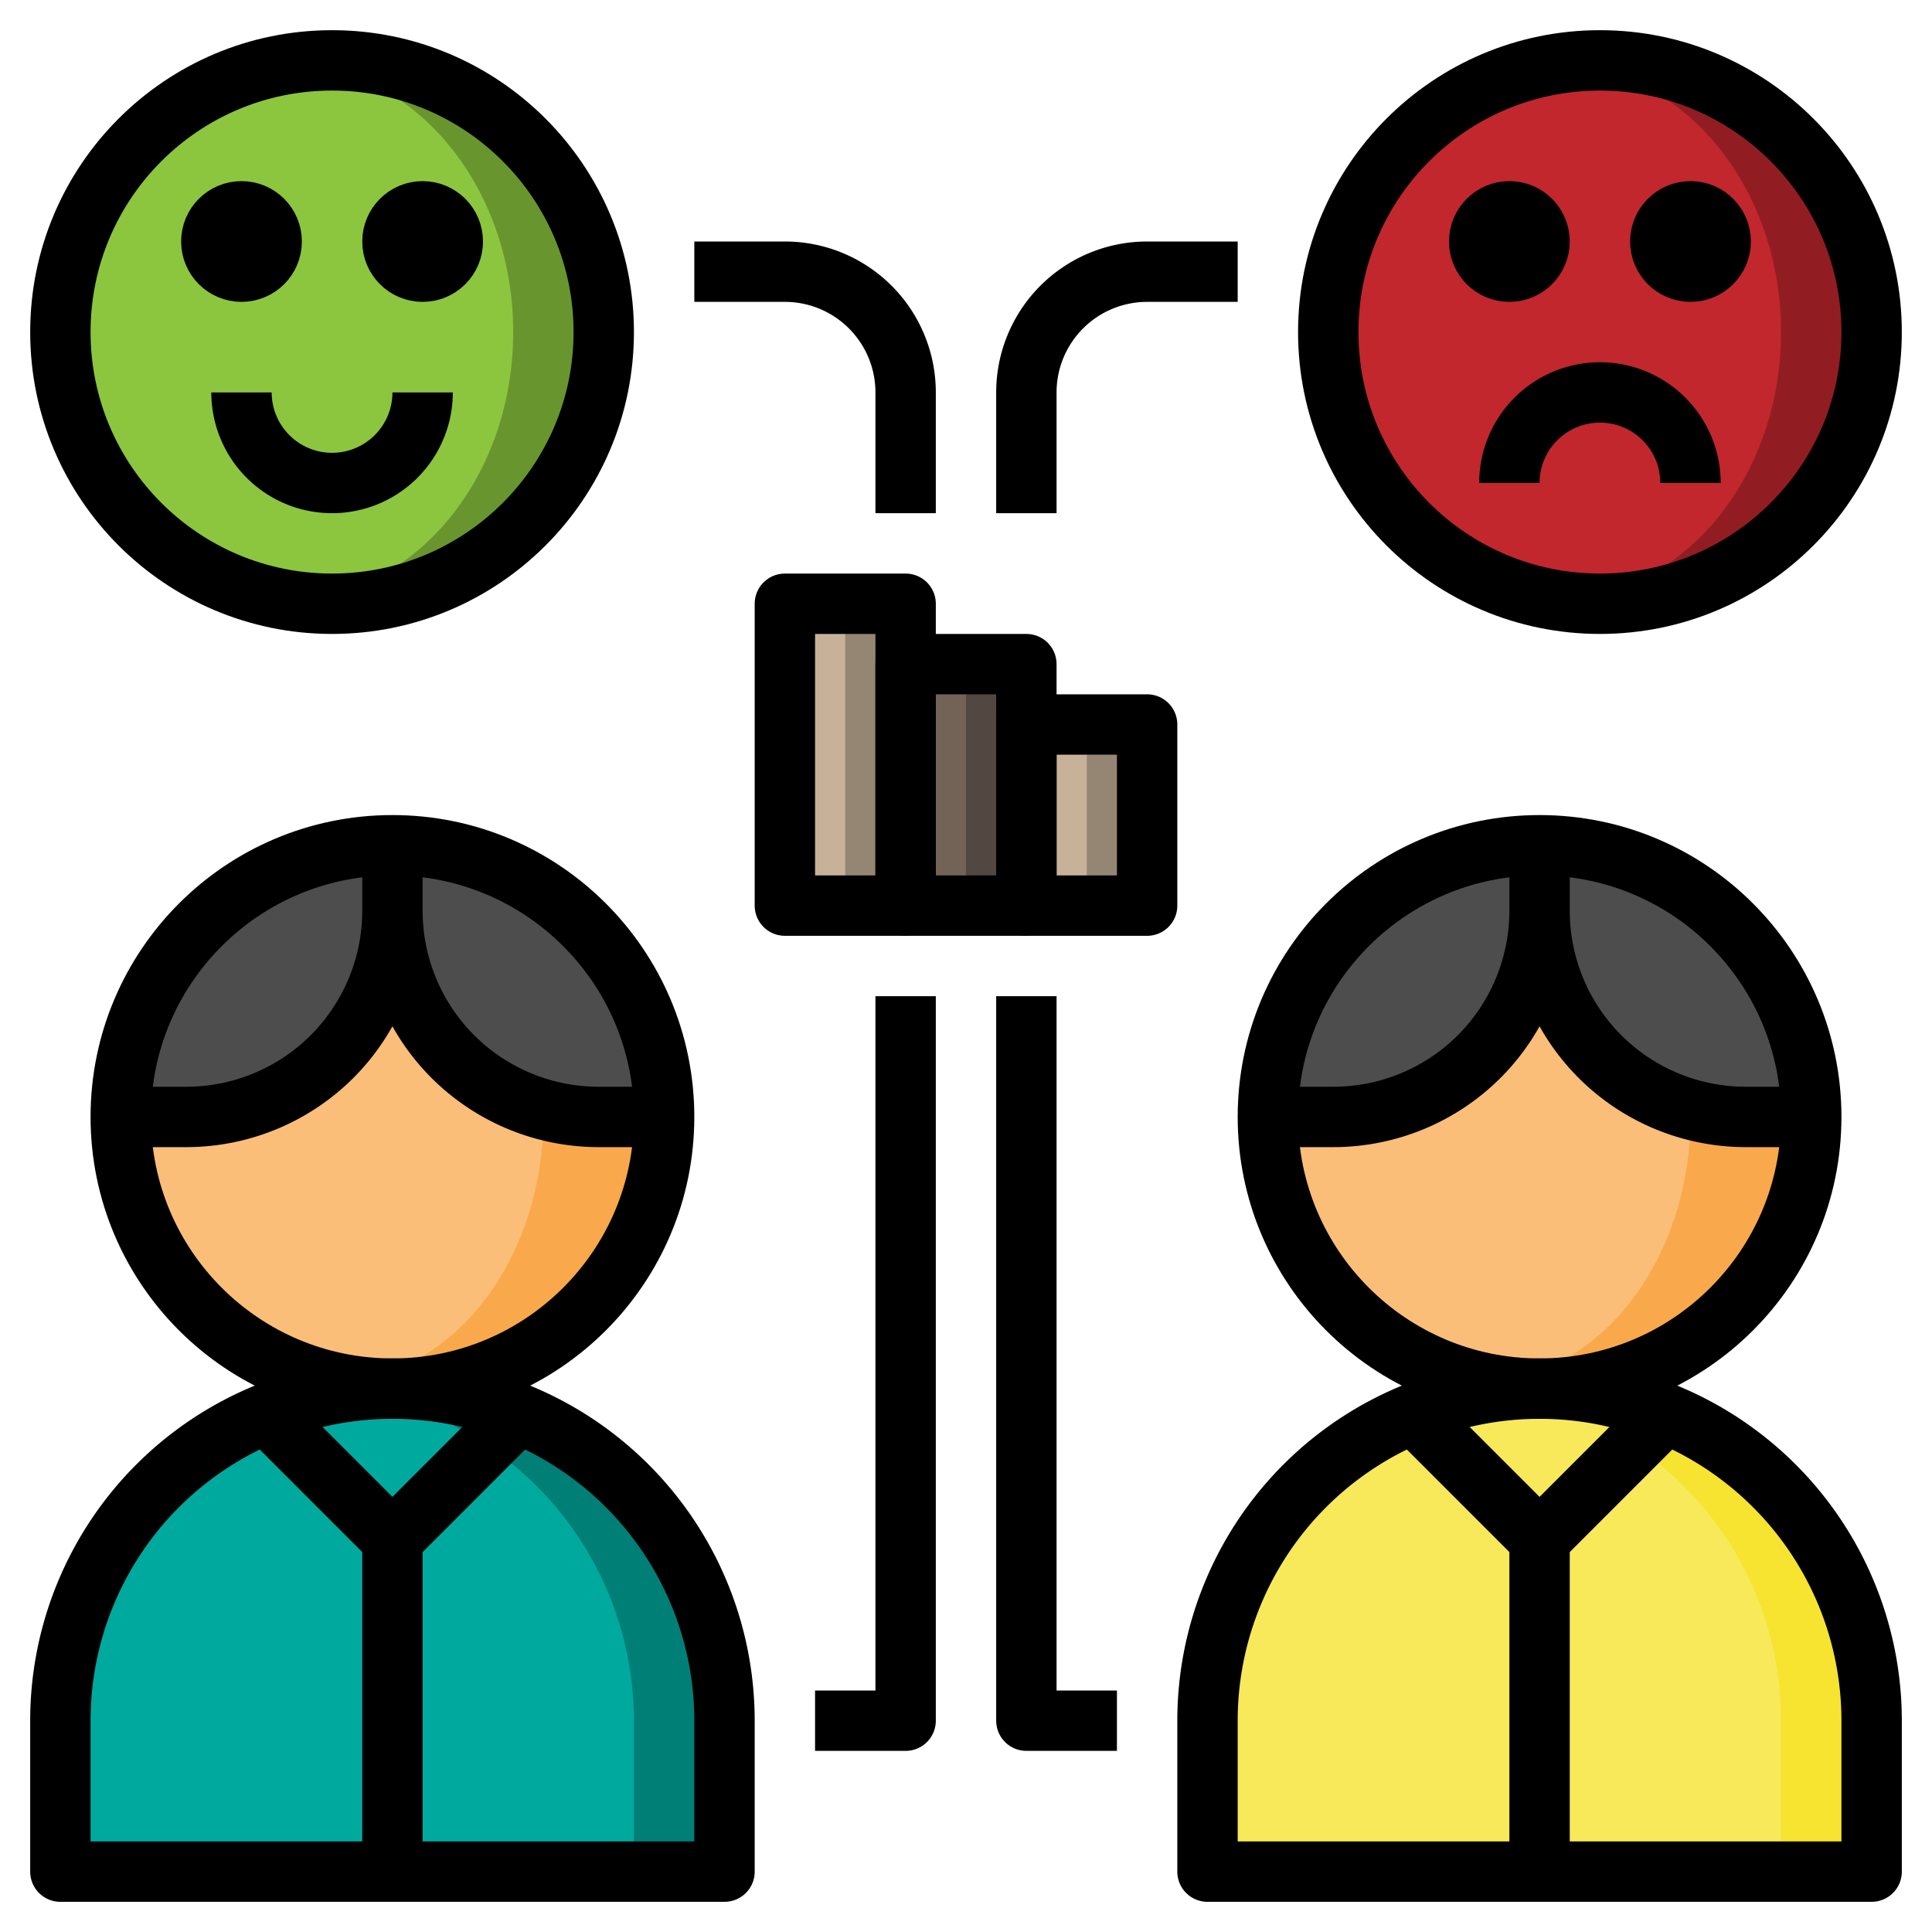 <svg xmlns="http://www.w3.org/2000/svg" viewBox="0 0 64 64" id="human-automation"><g data-name="Layer 13"><rect width="4" height="6" x="34" y="24" fill="#958573"></rect><rect width="2" height="6" x="34" y="24" fill="#c7b299"></rect><rect width="4" height="8" x="30" y="22" fill="#534741"></rect><rect width="2" height="8" x="30" y="22" fill="#736357"></rect><rect width="4" height="10" x="26" y="20" fill="#958573"></rect><rect width="2" height="10" x="26" y="20" fill="#c7b299"></rect><path fill="#007f76" d="M13,46h0A11,11,0,0,1,24,57v5a0,0,0,0,1,0,0H2a0,0,0,0,1,0,0V57A11,11,0,0,1,13,46Z"></path><path fill="#00a99d" d="M11.5,46.11A11,11,0,0,0,2,57v5H21V57A11,11,0,0,0,11.5,46.11Z"></path><path fill="#f6e431" d="M51,46h0A11,11,0,0,1,62,57v5a0,0,0,0,1,0,0H40a0,0,0,0,1,0,0V57A11,11,0,0,1,51,46Z"></path><path fill="#f7e95a" d="M49.5,46.11A11,11,0,0,0,40,57v5H59V57A11,11,0,0,0,49.5,46.11Z"></path><circle cx="13" cy="37" r="9" fill="#f9a94b"></circle><ellipse cx="11" cy="37" fill="#fabe78" rx="7" ry="8.77"></ellipse><circle cx="51" cy="37" r="9" fill="#f9a94b"></circle><ellipse cx="49" cy="37" fill="#fabe78" rx="7" ry="8.77"></ellipse><path fill="#4d4d4d" d="M51 28v2.17A6.84 6.84 0 0 1 49 35h0a6.84 6.84 0 0 1-4.83 2H42a9 9 0 0 1 18 0H57.83A6.84 6.84 0 0 1 53 35h0a6.84 6.84 0 0 1-2-4.83V28M13 28v2.17A6.84 6.84 0 0 1 11 35h0a6.84 6.84 0 0 1-4.83 2H4a9 9 0 0 1 18 0H19.83A6.84 6.84 0 0 1 15 35h0a6.84 6.84 0 0 1-2-4.83V28"></path><circle cx="53" cy="11" r="9" fill="#911d22"></circle><ellipse cx="51.5" cy="11" fill="#c1272d" rx="7.5" ry="8.87"></ellipse><circle cx="11" cy="11" r="9" fill="#69952f"></circle><ellipse cx="9.5" cy="11" fill="#8cc63f" rx="7.5" ry="8.87"></ellipse><circle cx="13" cy="37" r="9" fill="none" stroke="#000" stroke-linejoin="round" stroke-width="2"></circle><path fill="none" stroke="#000" stroke-linejoin="round" stroke-width="2" d="M13 28v2.17A6.84 6.84 0 0 1 11 35h0a6.84 6.84 0 0 1-4.83 2H4M22 37H19.83A6.84 6.84 0 0 1 15 35h0a6.84 6.84 0 0 1-2-4.83V28M13 46h0A11 11 0 0 1 24 57v5a0 0 0 0 1 0 0H2a0 0 0 0 1 0 0V57A11 11 0 0 1 13 46z"></path><polyline fill="none" stroke="#000" stroke-linejoin="round" stroke-width="2" points="9 47 13 51 17 47"></polyline><line x1="13" x2="13" y1="51" y2="62" fill="none" stroke="#000" stroke-linejoin="round" stroke-width="2"></line><circle cx="51" cy="37" r="9" fill="none" stroke="#000" stroke-linejoin="round" stroke-width="2"></circle><path fill="none" stroke="#000" stroke-linejoin="round" stroke-width="2" d="M51 28v2.17A6.84 6.84 0 0 1 49 35h0a6.84 6.84 0 0 1-4.83 2H42M60 37H57.83A6.84 6.84 0 0 1 53 35h0a6.84 6.84 0 0 1-2-4.83V28M51 46h0A11 11 0 0 1 62 57v5a0 0 0 0 1 0 0H40a0 0 0 0 1 0 0V57A11 11 0 0 1 51 46z"></path><polyline fill="none" stroke="#000" stroke-linejoin="round" stroke-width="2" points="47 47 51 51 55 47"></polyline><line x1="51" x2="51" y1="51" y2="62" fill="none" stroke="#000" stroke-linejoin="round" stroke-width="2"></line><rect width="4" height="10" x="26" y="20" fill="none" stroke="#000" stroke-linejoin="round" stroke-width="2"></rect><rect width="4" height="8" x="30" y="22" fill="none" stroke="#000" stroke-linejoin="round" stroke-width="2"></rect><rect width="4" height="6" x="34" y="24" fill="none" stroke="#000" stroke-linejoin="round" stroke-width="2"></rect><circle cx="11" cy="11" r="9" fill="none" stroke="#000" stroke-linejoin="round" stroke-width="2"></circle><path fill="none" stroke="#000" stroke-linejoin="round" stroke-width="2" d="M8,13H8a3,3,0,0,0,3,3h0a3,3,0,0,0,3-3h0"></path><circle cx="8" cy="8" r="1" fill="none" stroke="#000" stroke-linejoin="round" stroke-width="2"></circle><circle cx="14" cy="8" r="1" fill="none" stroke="#000" stroke-linejoin="round" stroke-width="2"></circle><circle cx="53" cy="11" r="9" fill="none" stroke="#000" stroke-linejoin="round" stroke-width="2"></circle><path fill="none" stroke="#000" stroke-linejoin="round" stroke-width="2" d="M56,16h0a3,3,0,0,0-3-3h0a3,3,0,0,0-3,3h0"></path><circle cx="50" cy="8" r="1" fill="none" stroke="#000" stroke-linejoin="round" stroke-width="2"></circle><circle cx="56" cy="8" r="1" fill="none" stroke="#000" stroke-linejoin="round" stroke-width="2"></circle><path fill="none" stroke="#000" stroke-linejoin="round" stroke-width="2" d="M34 17V13a4 4 0 0 1 4-4h3M30 17V13a4 4 0 0 0-4-4H23"></path><polyline fill="none" stroke="#000" stroke-linejoin="round" stroke-width="2" points="37 57 34 57 34 33"></polyline><polyline fill="none" stroke="#000" stroke-linejoin="round" stroke-width="2" points="27 57 30 57 30 33"></polyline></g></svg>